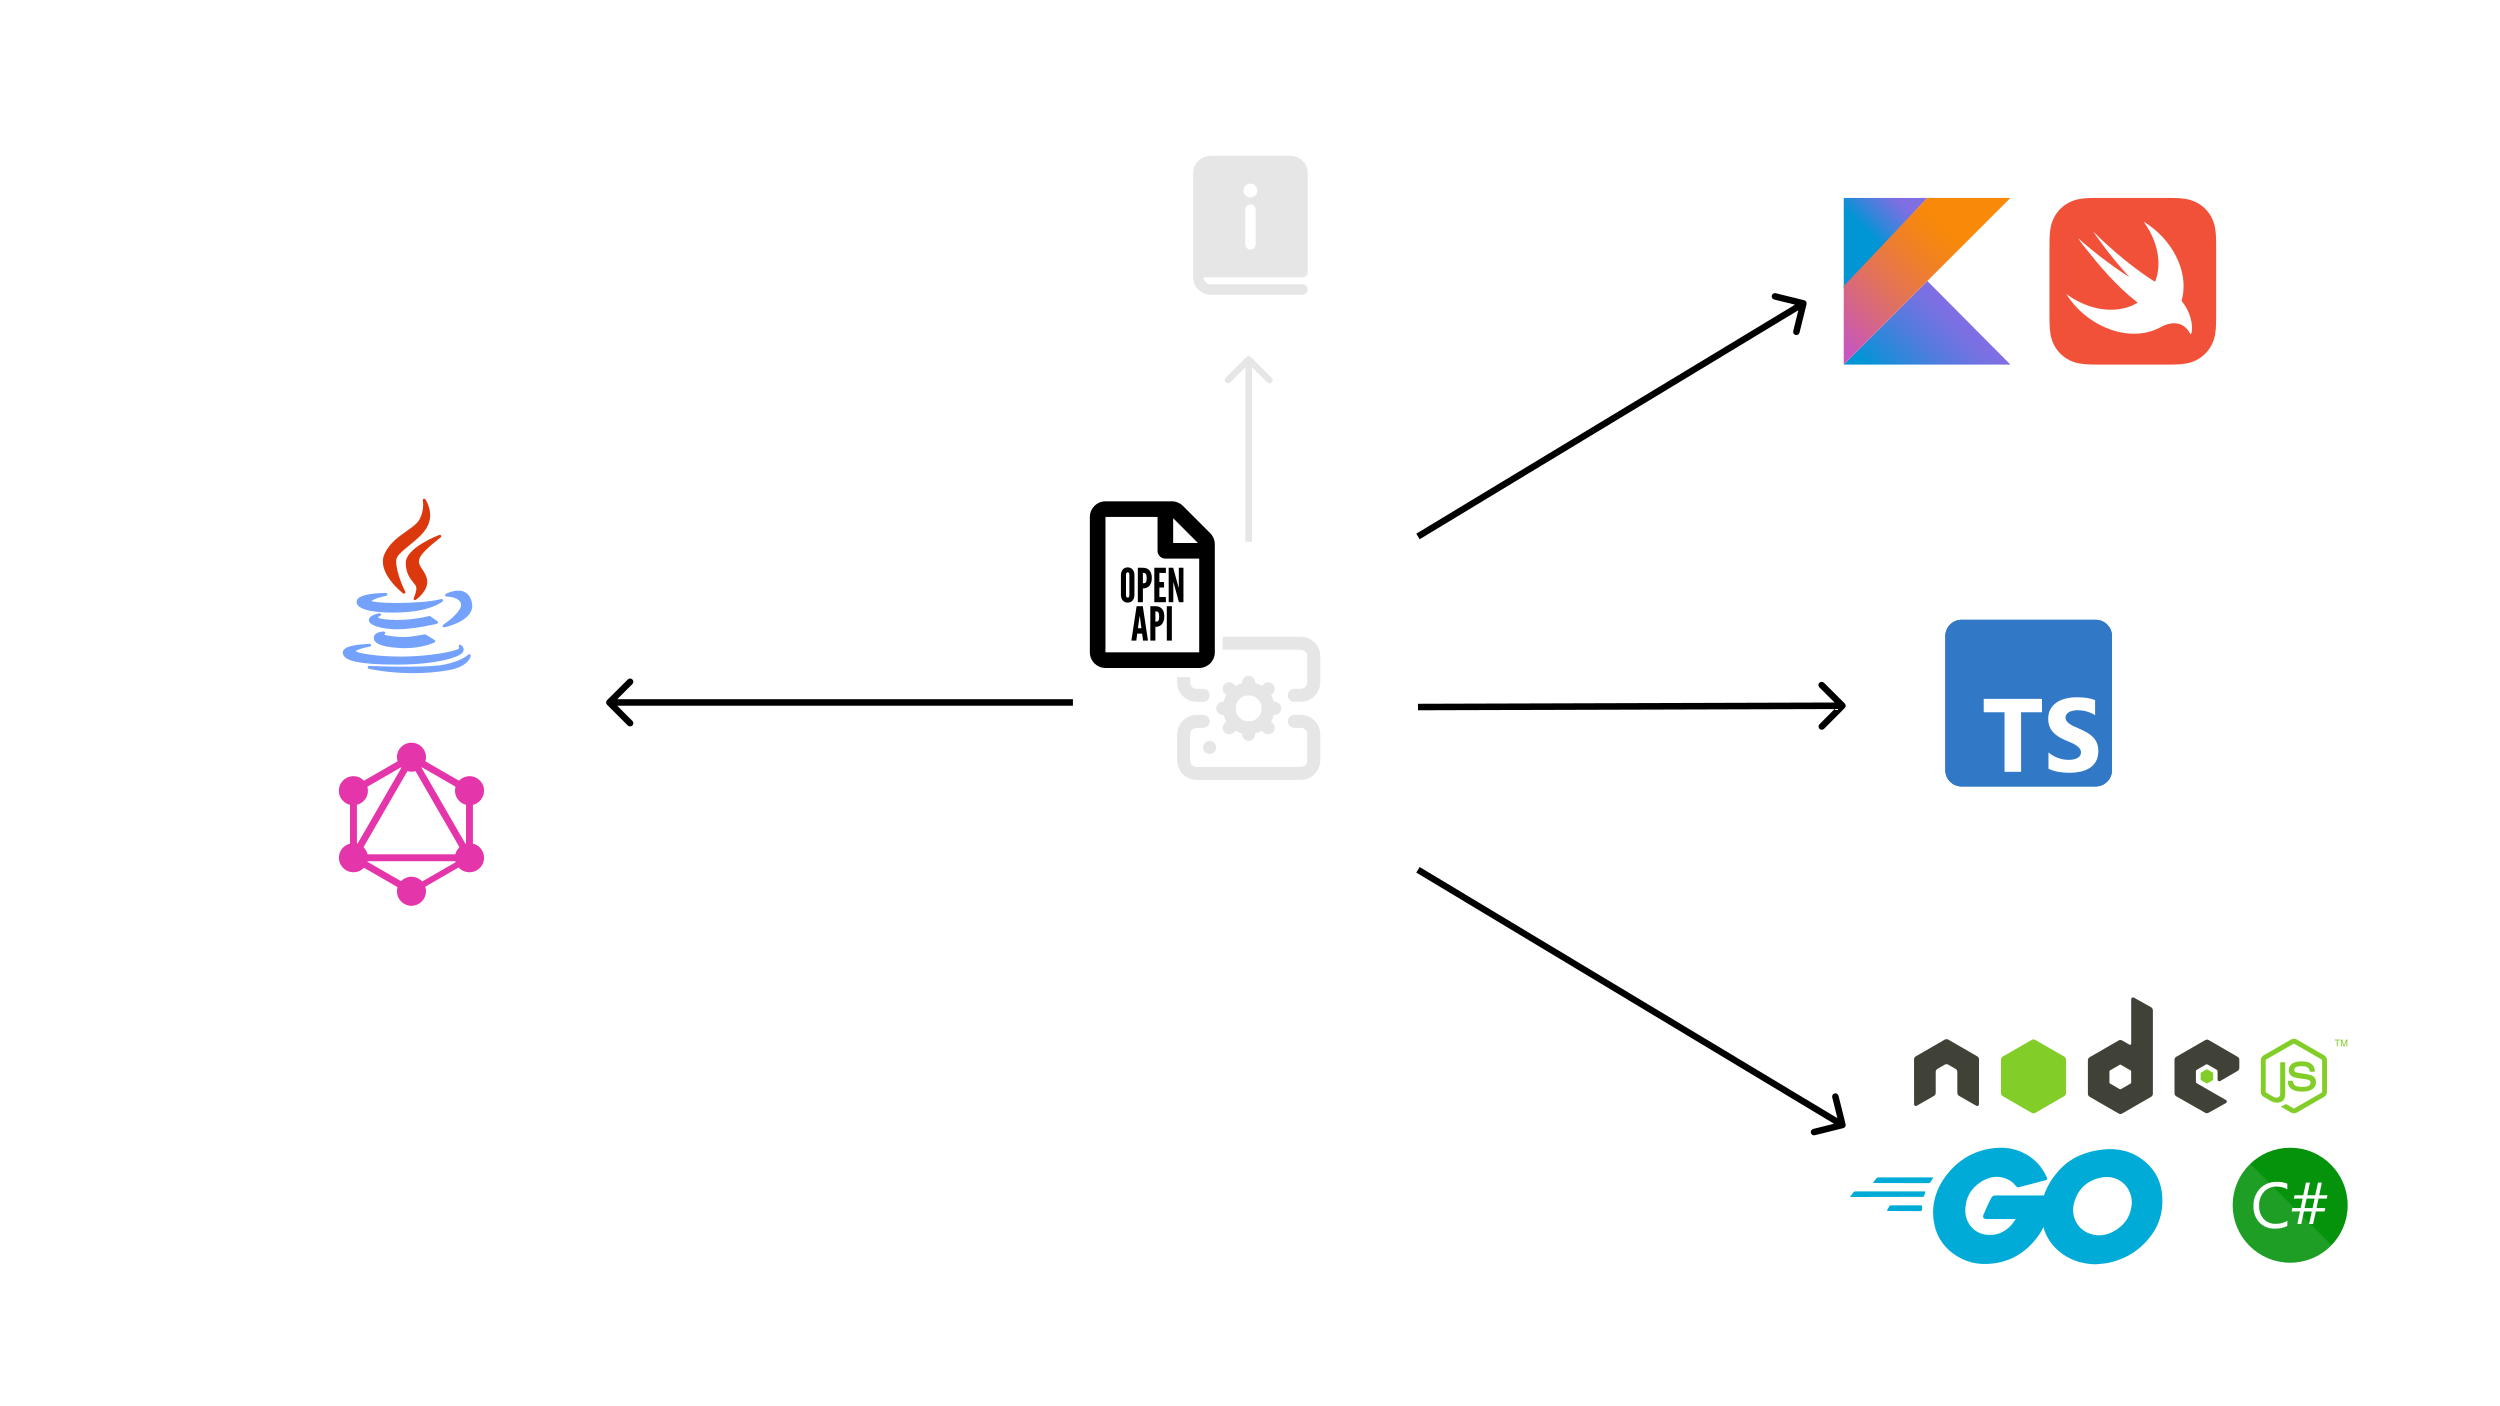 <svg width="1920" height="1080" viewBox="0 0 1920 1080" fill="none" xmlns="http://www.w3.org/2000/svg">
<rect width="1920" height="1080" fill="white"/>
<path d="M1387.43 233.598C1387.76 232.257 1386.94 230.903 1385.6 230.573L1363.75 225.191C1362.41 224.861 1361.06 225.68 1360.73 227.021C1360.4 228.361 1361.21 229.716 1362.56 230.046L1381.97 234.83L1377.19 254.249C1376.86 255.59 1377.68 256.944 1379.02 257.274C1380.36 257.605 1381.72 256.786 1382.05 255.445L1387.43 233.598ZM1090.29 414.139L1386.29 235.139L1383.71 230.861L1087.71 409.861L1090.29 414.139Z" fill="black"/>
<path d="M466.232 537.732C465.255 538.709 465.255 540.291 466.232 541.268L482.141 557.178C483.118 558.154 484.701 558.154 485.677 557.178C486.653 556.201 486.653 554.618 485.677 553.642L471.535 539.5L485.677 525.358C486.653 524.382 486.653 522.799 485.677 521.822C484.701 520.846 483.118 520.846 482.141 521.822L466.232 537.732ZM824.001 537L467.999 537L467.999 542L824.001 542L824.001 537Z" fill="black"/>
<path d="M1416.77 543.762C1417.75 542.783 1417.74 541.2 1416.76 540.227L1400.8 524.366C1399.82 523.392 1398.24 523.397 1397.27 524.377C1396.29 525.356 1396.3 526.939 1397.28 527.912L1411.46 542.011L1397.37 556.196C1396.39 557.176 1396.4 558.759 1397.38 559.732C1398.36 560.705 1399.94 560.7 1400.91 559.721L1416.77 543.762ZM1089.01 545.5L1415.01 544.5L1414.99 539.5L1088.99 540.5L1089.01 545.5Z" fill="black"/>
<path d="M1415.6 866.426C1416.94 866.092 1417.76 864.736 1417.43 863.396L1411.99 841.563C1411.65 840.223 1410.3 839.407 1408.96 839.741C1407.62 840.075 1406.8 841.431 1407.14 842.771L1411.97 862.178L1392.56 867.011C1391.22 867.345 1390.41 868.702 1390.74 870.042C1391.07 871.381 1392.43 872.197 1393.77 871.863L1415.6 866.426ZM1087.71 670.143L1413.71 866.143L1416.29 861.857L1090.29 665.857L1087.71 670.143Z" fill="black"/>
<path d="M312.337 407.829C306.145 412.184 299.127 417.12 295.367 425.286C288.836 439.532 308.731 455.072 309.581 455.727C309.779 455.879 310.016 455.955 310.251 455.955C310.502 455.955 310.753 455.869 310.956 455.699C311.351 455.368 311.463 454.807 311.226 454.35C311.154 454.212 304.013 440.341 304.278 430.389C304.372 426.923 309.223 422.992 314.358 418.829C319.061 415.016 324.392 410.695 327.511 405.64C334.359 394.513 326.748 383.571 326.67 383.462C326.368 383.037 325.81 382.884 325.333 383.093C324.856 383.303 324.592 383.818 324.701 384.328C324.716 384.401 326.196 391.636 322.078 399.091C320.382 402.171 316.654 404.793 312.337 407.829Z" fill="#DB380E"/>
<path d="M338.423 412.736C338.86 412.407 338.988 411.807 338.724 411.328C338.459 410.849 337.884 410.638 337.372 410.832C336.32 411.232 311.615 420.755 311.615 432.262C311.615 440.194 315.003 444.384 317.477 447.444C318.447 448.644 319.285 449.68 319.561 450.565C320.339 453.115 318.497 457.724 317.723 459.285C317.5 459.734 317.609 460.277 317.989 460.605C318.194 460.782 318.45 460.872 318.707 460.872C318.925 460.872 319.144 460.807 319.334 460.676C319.758 460.38 329.715 453.341 327.93 444.859C327.264 441.635 325.68 439.28 324.282 437.201C322.117 433.981 320.553 431.654 322.925 427.358C325.705 422.347 338.296 412.831 338.423 412.736Z" fill="#DB380E"/>
<path d="M274.113 461.054C273.69 462.322 273.89 463.58 274.691 464.693C277.369 468.411 286.856 470.458 301.404 470.458C301.405 470.458 301.405 470.458 301.406 470.458C303.377 470.458 305.458 470.419 307.59 470.343C330.851 469.51 339.478 462.264 339.834 461.956C340.222 461.62 340.325 461.061 340.084 460.609C339.843 460.157 339.323 459.93 338.826 460.066C330.634 462.303 315.337 463.097 304.727 463.097C292.855 463.097 286.808 462.242 285.328 461.61C286.088 460.567 290.772 458.705 296.578 457.563C297.132 457.454 297.514 456.942 297.459 456.379C297.404 455.816 296.931 455.387 296.366 455.387C292.963 455.387 275.897 455.66 274.113 461.054Z" fill="#73A1FB"/>
<path d="M351.947 453.59C347.15 453.59 342.6 455.995 342.409 456.097C341.965 456.334 341.74 456.843 341.862 457.332C341.984 457.82 342.423 458.163 342.926 458.164C343.028 458.164 353.16 458.247 354.078 464.036C354.891 469.03 344.491 477.122 340.415 479.819C339.975 480.11 339.804 480.673 340.009 481.159C340.183 481.574 340.586 481.833 341.021 481.833C341.097 481.833 341.174 481.825 341.25 481.809C342.218 481.602 364.911 476.601 362.512 463.388C361.048 455.29 355.959 453.59 351.947 453.59Z" fill="#73A1FB"/>
<path d="M336.384 478.202C336.463 477.779 336.287 477.348 335.935 477.101L330.493 473.289C330.228 473.103 329.893 473.045 329.581 473.128C329.525 473.142 323.834 474.638 315.573 475.555C312.294 475.923 308.621 476.117 304.952 476.117C296.692 476.117 291.292 475.147 290.505 474.435C290.401 474.235 290.434 474.144 290.453 474.094C290.596 473.696 291.362 473.224 291.855 473.037C292.4 472.836 292.694 472.243 292.525 471.688C292.356 471.131 291.782 470.804 291.216 470.939C285.758 472.257 283.089 474.099 283.283 476.414C283.628 480.519 293.137 482.626 301.176 483.183C302.332 483.262 303.582 483.302 304.891 483.302C304.891 483.302 304.892 483.302 304.893 483.302C318.26 483.302 335.396 479.108 335.567 479.066C335.986 478.964 336.305 478.626 336.384 478.202Z" fill="#73A1FB"/>
<path d="M295.361 487.012C295.773 486.744 295.956 486.235 295.81 485.765C295.664 485.296 295.225 484.988 294.732 484.994C294 485.014 287.574 485.304 287.124 489.395C286.988 490.618 287.338 491.735 288.166 492.715C290.473 495.45 296.701 497.075 307.203 497.684C308.446 497.758 309.708 497.796 310.955 497.796C324.307 497.796 333.299 493.615 333.675 493.437C334.04 493.265 334.281 492.906 334.303 492.503C334.324 492.1 334.123 491.717 333.778 491.507L326.902 487.309C326.663 487.163 326.378 487.115 326.105 487.171C326.062 487.18 321.696 488.085 315.106 488.98C313.859 489.15 312.298 489.236 310.466 489.236C303.884 489.236 296.562 488.16 295.158 487.456C295.138 487.325 295.164 487.158 295.361 487.012Z" fill="#73A1FB"/>
<path d="M304.732 510.418C335.315 510.392 351.729 504.953 354.891 501.531C356.011 500.32 356.132 499.174 356.037 498.425C355.802 496.583 354.123 495.455 353.933 495.332C353.474 495.037 352.858 495.114 352.5 495.527C352.143 495.94 352.134 496.544 352.493 496.956C352.686 497.204 352.797 497.62 352.233 498.184C350.969 499.365 338.219 502.949 316.991 504.025C314.083 504.176 311.033 504.253 307.926 504.254C288.919 504.254 275.009 501.65 273.183 500.133C273.887 499.122 278.807 497.506 284.04 496.592C284.629 496.49 285.028 495.934 284.936 495.342C284.845 494.751 284.3 494.344 283.704 494.422C283.556 494.442 283.055 494.471 282.475 494.507C273.842 495.034 263.865 496.209 263.344 500.657C263.186 502.013 263.589 503.244 264.542 504.315C266.874 506.934 273.575 510.418 304.731 510.418C304.732 510.418 304.732 510.418 304.732 510.418Z" fill="#73A1FB"/>
<path d="M360.899 502.495C360.466 502.295 359.955 502.396 359.633 502.744C359.588 502.793 354.99 507.601 341.165 510.424C335.872 511.485 325.937 512.023 311.636 512.023C297.308 512.023 283.674 511.459 283.539 511.453C282.969 511.425 282.482 511.839 282.405 512.4C282.327 512.96 282.688 513.488 283.238 513.619C283.38 513.653 297.668 517 317.204 517C326.573 517 335.691 516.239 344.304 514.737C360.364 511.922 361.488 503.959 361.528 503.621C361.584 503.15 361.33 502.695 360.899 502.495Z" fill="#73A1FB"/>
<g clip-path="url(#clip0_5_57)">
<path d="M1609.5 476H1506.5C1499.6 476 1494 481.596 1494 488.5V591.5C1494 598.404 1499.6 604 1506.5 604H1609.5C1616.4 604 1622 598.404 1622 591.5V488.5C1622 481.596 1616.4 476 1609.5 476Z" fill="#3178C6"/>
<path d="M1609.5 476H1506.5C1499.6 476 1494 481.596 1494 488.5V591.5C1494 598.404 1499.6 604 1506.5 604H1609.5C1616.4 604 1622 598.404 1622 591.5V488.5C1622 481.596 1616.4 476 1609.5 476Z" fill="#3178C6"/>
<path fill-rule="evenodd" clip-rule="evenodd" d="M1573.23 577.856V590.371C1575.27 591.414 1577.68 592.196 1580.45 592.718C1583.23 593.239 1586.16 593.5 1589.24 593.5C1592.24 593.5 1595.09 593.213 1597.79 592.64C1600.49 592.066 1602.85 591.121 1604.89 589.804C1606.92 588.487 1608.53 586.767 1609.72 584.642C1610.91 582.517 1611.5 579.89 1611.5 576.761C1611.5 574.493 1611.16 572.505 1610.48 570.797C1609.8 569.089 1608.83 567.57 1607.55 566.241C1606.27 564.911 1604.74 563.718 1602.95 562.662C1601.16 561.606 1599.15 560.608 1596.91 559.67C1595.26 558.992 1593.79 558.334 1592.48 557.695C1591.18 557.056 1590.07 556.404 1589.16 555.74C1588.25 555.075 1587.54 554.371 1587.05 553.628C1586.55 552.884 1586.3 552.044 1586.3 551.105C1586.3 550.245 1586.52 549.469 1586.97 548.778C1587.41 548.087 1588.04 547.494 1588.85 546.998C1589.65 546.503 1590.65 546.118 1591.82 545.844C1592.99 545.571 1594.3 545.434 1595.73 545.434C1596.78 545.434 1597.88 545.512 1599.04 545.669C1600.2 545.825 1601.37 546.066 1602.54 546.392C1603.71 546.718 1604.86 547.129 1605.96 547.624C1607.07 548.12 1608.1 548.693 1609.04 549.345V537.651C1607.13 536.921 1605.05 536.38 1602.79 536.028C1600.54 535.676 1597.95 535.5 1595.03 535.5C1592.05 535.5 1589.24 535.819 1586.58 536.458C1583.92 537.097 1581.58 538.094 1579.55 539.45C1577.53 540.806 1575.93 542.533 1574.76 544.632C1573.59 546.731 1573 549.241 1573 552.161C1573 555.889 1574.08 559.07 1576.23 561.704C1578.38 564.337 1581.65 566.566 1586.03 568.392C1587.75 569.096 1589.35 569.786 1590.84 570.464C1592.33 571.142 1593.61 571.846 1594.7 572.576C1595.78 573.306 1596.63 574.101 1597.26 574.962C1597.88 575.822 1598.2 576.8 1598.2 577.895C1598.2 578.703 1598 579.453 1597.61 580.144C1597.22 580.835 1596.63 581.435 1595.83 581.943C1595.03 582.451 1594.04 582.849 1592.86 583.136C1591.67 583.423 1590.28 583.566 1588.69 583.566C1585.98 583.566 1583.29 583.09 1580.63 582.138C1577.97 581.187 1575.5 579.76 1573.23 577.856ZM1552.19 547.021H1568.25V536.75H1523.5V547.021H1539.48V592.75H1552.19V547.021Z" fill="white"/>
</g>
<path d="M1701.99 187.454C1701.98 186.166 1701.97 184.88 1701.94 183.591C1701.86 180.787 1701.69 177.958 1701.2 175.185C1700.69 172.368 1699.86 169.749 1698.56 167.19C1697.28 164.678 1695.61 162.378 1693.62 160.384C1691.62 158.39 1689.32 156.719 1686.81 155.44C1684.25 154.138 1681.63 153.312 1678.82 152.806C1676.05 152.307 1673.22 152.142 1670.41 152.066C1669.12 152.031 1667.84 152.017 1666.55 152.009C1665.02 152 1663.49 152 1661.96 152H1614.04C1612.51 152 1610.98 152 1609.45 152.009C1608.17 152.017 1606.88 152.031 1605.59 152.066C1604.89 152.085 1604.19 152.11 1603.48 152.144C1601.37 152.245 1599.26 152.432 1597.18 152.807C1595.07 153.186 1593.07 153.746 1591.12 154.55C1590.47 154.819 1589.83 155.114 1589.19 155.44C1587.31 156.399 1585.54 157.579 1583.94 158.95C1583.4 159.407 1582.88 159.886 1582.38 160.384C1580.39 162.378 1578.72 164.677 1577.44 167.19C1576.14 169.749 1575.31 172.368 1574.81 175.185C1574.31 177.958 1574.14 180.787 1574.07 183.591C1574.03 184.879 1574.02 186.166 1574.01 187.453C1574 188.982 1574 190.512 1574 192.04V239.959C1574 241.489 1574 243.017 1574.01 244.547C1574.02 245.834 1574.03 247.121 1574.07 248.408C1574.14 251.213 1574.31 254.042 1574.81 256.814C1575.31 259.63 1576.14 262.252 1577.44 264.81C1578.72 267.323 1580.39 269.622 1582.38 271.615C1584.38 273.61 1586.68 275.281 1589.19 276.561C1591.75 277.863 1594.37 278.688 1597.18 279.193C1599.96 279.693 1602.79 279.859 1605.59 279.934C1606.88 279.968 1608.17 279.983 1609.45 279.99C1610.98 280.001 1612.51 280 1614.04 280H1661.96C1663.49 280 1665.02 280.001 1666.55 279.99C1667.84 279.983 1669.12 279.968 1670.41 279.934C1673.22 279.859 1676.05 279.692 1678.82 279.193C1681.63 278.688 1684.25 277.862 1686.81 276.561C1689.32 275.281 1691.62 273.61 1693.62 271.615C1695.61 269.622 1697.28 267.323 1698.56 264.81C1699.86 262.252 1700.69 259.63 1701.2 256.814C1701.69 254.042 1701.86 251.213 1701.94 248.408C1701.97 247.121 1701.98 245.834 1701.99 244.547C1702 243.017 1702 241.489 1702 239.959V192.04C1702 190.512 1702 188.982 1701.99 187.454H1701.99Z" fill="#F05138"/>
<path d="M1675.43 231.013C1675.42 231.009 1675.42 231.006 1675.42 231.003C1675.56 230.521 1675.71 230.042 1675.83 229.548C1681.14 208.382 1668.18 183.357 1646.23 170.182C1655.85 183.217 1660.1 199.004 1656.32 212.812C1655.99 214.044 1655.58 215.226 1655.13 216.375C1654.65 216.055 1654.04 215.693 1653.21 215.24C1653.21 215.24 1631.39 201.764 1607.73 177.929C1607.11 177.303 1620.35 196.845 1635.37 212.714C1628.29 208.743 1608.57 194.394 1596.08 182.968C1597.62 185.526 1599.44 187.989 1601.45 190.36C1611.87 203.582 1625.47 219.895 1641.76 232.424C1630.31 239.428 1614.14 239.972 1598.04 232.431C1594.06 230.565 1590.31 228.313 1586.85 225.754C1593.66 236.656 1604.16 246.062 1616.94 251.554C1632.17 258.102 1647.32 257.658 1658.61 251.662L1658.6 251.674C1658.65 251.642 1658.72 251.606 1658.77 251.573C1659.23 251.324 1659.69 251.071 1660.14 250.803C1665.57 247.988 1676.28 245.133 1682.02 256.317C1683.43 259.055 1686.42 244.549 1675.43 231.017L1675.43 231.013Z" fill="white"/>
<g clip-path="url(#clip1_5_57)">
<path d="M1416 280L1480.21 215.787L1544 280H1416Z" fill="url(#paint0_linear_5_57)"/>
<path d="M1416 152H1480.21L1416 221.333V152Z" fill="url(#paint1_linear_5_57)"/>
<path d="M1480.21 152L1416 219.627V280L1480.21 215.787L1544 152H1480.21Z" fill="url(#paint2_linear_5_57)"/>
</g>
<path d="M1758.85 969.771C1783.24 969.771 1803.01 949.998 1803.01 925.607C1803.01 901.217 1783.24 881.444 1758.85 881.444C1734.46 881.444 1714.69 901.217 1714.69 925.607C1714.69 949.998 1734.46 969.771 1758.85 969.771Z" fill="#05930C"/>
<path opacity="0.1" d="M1728.24 893.865C1723.75 897.865 1720.12 902.741 1717.59 908.192C1715.05 913.643 1713.65 919.556 1713.48 925.567C1713.3 931.578 1714.36 937.561 1716.58 943.149C1718.8 948.737 1722.14 953.813 1726.39 958.065C1730.64 962.317 1735.72 965.656 1741.31 967.877C1746.9 970.098 1752.88 971.155 1758.89 970.982C1764.9 970.809 1770.81 969.41 1776.27 966.872C1781.72 964.333 1786.59 960.708 1790.59 956.218L1728.24 893.865Z" fill="white"/>
<path d="M1756.68 941.547C1753.68 943.009 1750.36 943.711 1747.02 943.59C1744.82 943.687 1742.61 943.311 1740.57 942.487C1738.52 941.664 1736.67 940.411 1735.14 938.815C1732.07 935.376 1730.47 930.873 1730.68 926.27C1730.58 923.8 1730.96 921.335 1731.83 919.019C1732.69 916.703 1734.01 914.583 1735.71 912.786C1737.36 911.091 1739.36 909.76 1741.56 908.878C1743.76 907.996 1746.12 907.584 1748.49 907.666C1751.28 907.559 1754.07 908.029 1756.68 909.046V913.393C1754.15 911.987 1751.3 911.268 1748.4 911.309C1746.6 911.249 1744.81 911.576 1743.14 912.266C1741.47 912.956 1739.97 913.995 1738.74 915.312C1736.16 918.257 1734.82 922.093 1735.02 926.007C1734.82 929.706 1736.07 933.336 1738.49 936.137C1739.66 937.386 1741.07 938.37 1742.65 939.02C1744.23 939.67 1745.93 939.972 1747.63 939.905C1750.81 939.984 1753.95 939.177 1756.7 937.573L1756.68 941.547Z" fill="white"/>
<path d="M1787.5 917.961L1786.95 920.528H1780.6L1779.08 927.815H1785.9L1785.25 930.382H1778.57L1776.43 940.043H1773.38L1775.47 930.382H1769.39L1767.35 940.043H1764.37L1766.41 930.382H1760.01L1760.49 927.815H1766.92L1768.4 920.542H1761.68L1762.19 917.975H1768.91L1770.95 908.218H1774.03L1771.99 917.975H1778.1L1780.19 908.218H1783.17L1781.13 917.975L1787.5 917.961ZM1777.61 920.528H1771.48L1769.89 927.815H1776.05L1777.61 920.528Z" fill="white"/>
<path d="M1439.09 908.56C1438.62 908.56 1438.51 908.327 1438.74 907.977L1441.19 904.826C1441.42 904.476 1442.01 904.242 1442.47 904.242H1484.14C1484.61 904.242 1484.72 904.592 1484.49 904.942L1482.51 907.977C1482.27 908.327 1481.69 908.677 1481.34 908.677L1439.09 908.56Z" fill="#00ACD7"/>
<path d="M1421.47 919.298C1421 919.298 1420.88 919.064 1421.12 918.714L1423.57 915.563C1423.8 915.213 1424.38 914.979 1424.85 914.979H1478.07C1478.54 914.979 1478.77 915.33 1478.65 915.68L1477.72 918.481C1477.6 918.948 1477.14 919.181 1476.67 919.181L1421.47 919.298Z" fill="#00ACD7"/>
<path d="M1449.71 930.035C1449.24 930.035 1449.13 929.685 1449.36 929.335L1450.99 926.417C1451.23 926.067 1451.69 925.717 1452.16 925.717H1475.5C1475.97 925.717 1476.2 926.067 1476.2 926.534L1475.97 929.335C1475.97 929.802 1475.5 930.152 1475.15 930.152L1449.71 930.035Z" fill="#00ACD7"/>
<path d="M1570.86 906.46C1563.5 908.327 1558.48 909.728 1551.25 911.595C1549.5 912.062 1549.38 912.179 1547.86 910.428C1546.11 908.444 1544.83 907.16 1542.38 905.993C1535.03 902.375 1527.91 903.425 1521.25 907.744C1513.32 912.879 1509.23 920.465 1509.35 929.918C1509.47 939.255 1515.89 946.958 1525.11 948.242C1533.04 949.292 1539.69 946.491 1544.95 940.539C1546 939.255 1546.93 937.855 1548.1 936.221C1543.9 936.221 1538.64 936.221 1525.57 936.221C1523.12 936.221 1522.54 934.703 1523.35 932.719C1524.87 929.101 1527.67 923.033 1529.31 919.998C1529.66 919.298 1530.47 918.131 1532.22 918.131C1538.18 918.131 1560.12 918.131 1574.71 918.131C1574.47 921.282 1574.47 924.433 1574.01 927.584C1572.72 935.987 1569.57 943.69 1564.44 950.459C1556.03 961.547 1545.06 968.433 1531.17 970.3C1519.74 971.817 1509.12 969.6 1499.78 962.597C1491.14 956.061 1486.24 947.425 1484.96 936.688C1483.44 923.966 1487.17 912.529 1494.88 902.492C1503.16 891.638 1514.13 884.752 1527.56 882.301C1538.53 880.317 1549.03 881.601 1558.48 888.02C1564.67 892.104 1569.1 897.707 1572.02 904.476C1572.72 905.526 1572.26 906.11 1570.86 906.46Z" fill="#00ACD7"/>
<path d="M1609.49 971C1598.87 970.767 1589.18 967.732 1581.01 960.73C1574.12 954.777 1569.8 947.191 1568.4 938.205C1566.3 925.016 1569.92 913.345 1577.86 902.958C1586.38 891.754 1596.65 885.919 1610.54 883.468C1622.44 881.367 1633.64 882.534 1643.8 889.42C1653.02 895.722 1658.74 904.242 1660.25 915.446C1662.24 931.202 1657.69 944.04 1646.83 955.011C1639.13 962.83 1629.68 967.732 1618.82 969.95C1615.67 970.533 1612.52 970.65 1609.49 971ZM1637.26 923.849C1637.15 922.332 1637.15 921.165 1636.91 919.998C1634.81 908.444 1624.19 901.908 1613.1 904.476C1602.25 906.926 1595.25 913.812 1592.68 924.783C1590.58 933.886 1595.01 943.106 1603.42 946.841C1609.84 949.642 1616.25 949.292 1622.44 946.141C1631.66 941.356 1636.68 933.886 1637.26 923.849Z" fill="#00ACD7"/>
<path fill-rule="evenodd" clip-rule="evenodd" d="M1638.1 766C1637.87 766.003 1637.64 766.058 1637.43 766.179C1637.02 766.42 1636.76 766.863 1636.76 767.339V801.491C1636.76 801.826 1636.6 802.126 1636.31 802.295C1636.02 802.463 1635.67 802.463 1635.38 802.295L1629.8 799.08C1628.96 798.601 1627.95 798.601 1627.12 799.08L1604.84 811.937C1604.01 812.418 1603.5 813.342 1603.5 814.303V840.017C1603.5 840.978 1604.01 841.858 1604.84 842.339L1627.12 855.196C1627.95 855.676 1628.96 855.676 1629.8 855.196L1652.07 842.339C1652.91 841.858 1653.41 840.978 1653.41 840.017V775.911C1653.41 774.936 1652.88 774.02 1652.03 773.545L1638.77 766.134C1638.56 766.018 1638.33 765.998 1638.1 766V766ZM1494.8 798.098C1494.37 798.115 1493.97 798.189 1493.59 798.411L1471.32 811.268C1470.49 811.747 1469.98 812.621 1469.98 813.589L1470.02 848.098C1470.02 848.578 1470.27 849.023 1470.69 849.259C1471.1 849.506 1471.62 849.506 1472.03 849.259L1485.24 841.669C1486.08 841.172 1486.63 840.307 1486.63 839.348V823.232C1486.63 822.271 1487.13 821.388 1487.97 820.91L1493.59 817.652C1494.01 817.409 1494.46 817.294 1494.93 817.294C1495.39 817.294 1495.86 817.409 1496.27 817.652L1501.9 820.91C1502.73 821.388 1503.23 822.271 1503.23 823.232V839.348C1503.23 840.307 1503.79 841.177 1504.62 841.669L1517.83 849.259C1518.25 849.506 1518.76 849.506 1519.17 849.259C1519.58 849.023 1519.84 848.578 1519.84 848.098L1519.89 813.589C1519.89 812.621 1519.38 811.747 1518.55 811.268L1496.27 798.411C1495.89 798.189 1495.49 798.115 1495.07 798.098H1494.8H1494.8ZM1694.97 798.411C1694.51 798.41 1694.05 798.528 1693.64 798.768L1671.36 811.625C1670.53 812.105 1670.02 812.985 1670.02 813.946V839.66C1670.02 840.627 1670.56 841.504 1671.4 841.982L1693.5 854.571C1694.32 855.037 1695.31 855.072 1696.14 854.615L1709.53 847.16C1709.95 846.924 1710.24 846.484 1710.24 845.999C1710.24 845.514 1709.99 845.08 1709.57 844.838L1687.16 831.981C1686.74 831.742 1686.45 831.257 1686.45 830.776V822.74C1686.45 822.26 1686.75 821.82 1687.16 821.58L1694.13 817.562C1694.54 817.322 1695.05 817.322 1695.47 817.562L1702.43 821.58C1702.85 821.82 1703.1 822.26 1703.1 822.74V829.08C1703.1 829.561 1703.35 830 1703.77 830.24C1704.19 830.481 1704.69 830.482 1705.11 830.24L1718.46 822.473C1719.28 821.991 1719.8 821.109 1719.8 820.151V813.946C1719.8 812.987 1719.29 812.106 1718.46 811.624L1696.31 798.767C1695.9 798.526 1695.44 798.411 1694.97 798.41V798.411ZM1628.37 817.607C1628.48 817.607 1628.62 817.635 1628.72 817.695L1636.36 822.115C1636.57 822.235 1636.72 822.456 1636.72 822.695V831.535C1636.72 831.775 1636.57 831.996 1636.36 832.115L1628.72 836.535C1628.52 836.653 1628.26 836.653 1628.06 836.535L1620.42 832.115C1620.21 831.995 1620.06 831.775 1620.06 831.535V822.695C1620.06 822.456 1620.21 822.236 1620.42 822.115L1628.06 817.696C1628.16 817.636 1628.25 817.608 1628.37 817.608V817.607Z" fill="#404137"/>
<path fill-rule="evenodd" clip-rule="evenodd" d="M1761.71 797.786C1760.94 797.786 1760.19 797.945 1759.53 798.321L1738.5 810.464C1737.14 811.248 1736.31 812.728 1736.31 814.303V838.544C1736.31 840.118 1737.14 841.598 1738.5 842.383L1743.99 845.553C1746.66 846.868 1747.64 846.848 1748.86 846.848C1752.81 846.848 1755.06 844.451 1755.06 840.285V816.357C1755.06 816.019 1754.77 815.777 1754.44 815.777H1751.8C1751.47 815.777 1751.18 816.019 1751.18 816.357V840.285C1751.18 842.132 1749.26 843.989 1746.13 842.428L1740.42 839.08C1740.22 838.97 1740.06 838.776 1740.06 838.544V814.303C1740.06 814.073 1740.22 813.84 1740.42 813.723L1761.4 801.625C1761.6 801.512 1761.83 801.512 1762.03 801.625L1783.01 813.723C1783.21 813.843 1783.37 814.066 1783.37 814.303V838.544C1783.37 838.776 1783.25 839.013 1783.05 839.125L1762.03 851.223C1761.85 851.33 1761.6 851.33 1761.4 851.223L1756 848.009C1755.84 847.914 1755.62 847.921 1755.46 848.009C1753.97 848.854 1753.69 848.952 1752.3 849.437C1751.95 849.557 1751.43 849.744 1752.47 850.33L1759.53 854.482C1760.2 854.87 1760.95 855.062 1761.71 855.062C1762.49 855.062 1763.23 854.87 1763.9 854.482L1784.93 842.383C1786.29 841.592 1787.12 840.118 1787.12 838.544V814.303C1787.12 812.728 1786.29 811.251 1784.93 810.464L1763.9 798.321C1763.24 797.945 1762.49 797.786 1761.71 797.786ZM1561.72 798.277C1561.25 798.277 1560.79 798.394 1560.38 798.634L1538.1 811.446C1537.27 811.926 1536.76 812.852 1536.76 813.812V839.526C1536.76 840.488 1537.27 841.367 1538.1 841.848L1560.38 854.705C1561.21 855.186 1562.22 855.186 1563.06 854.705L1585.33 841.848C1586.16 841.367 1586.67 840.488 1586.67 839.526V813.812C1586.67 812.85 1586.16 811.926 1585.33 811.446L1563.06 798.634C1562.64 798.394 1562.18 798.277 1561.72 798.277ZM1792.92 798.411V799.036H1794.66V803.634H1795.38V799.036H1797.16V798.411H1792.92ZM1797.79 798.411V803.634H1798.46V800.554C1798.46 800.428 1798.46 800.234 1798.46 799.973C1798.45 799.708 1798.46 799.478 1798.46 799.348V799.214L1799.93 803.634H1800.64L1802.16 799.214C1802.16 799.495 1802.12 799.767 1802.12 800.018C1802.11 800.262 1802.12 800.445 1802.12 800.553V803.634H1802.79V798.411H1801.8L1800.29 802.83L1798.81 798.411H1797.79L1797.79 798.411ZM1767.34 815.107C1761.35 815.107 1757.79 817.655 1757.79 821.893C1757.79 826.49 1761.33 827.753 1767.07 828.321C1773.95 828.994 1774.48 830.004 1774.48 831.357C1774.48 833.704 1772.61 834.705 1768.19 834.705C1762.63 834.705 1761.41 833.318 1761 830.554C1760.95 830.257 1760.72 830.018 1760.42 830.018H1757.7C1757.36 830.018 1757.07 830.307 1757.07 830.643C1757.07 834.181 1759 838.366 1768.19 838.366C1774.84 838.366 1778.68 835.754 1778.68 831.179C1778.68 826.642 1775.58 825.425 1769.13 824.571C1762.6 823.709 1761.98 823.286 1761.98 821.759C1761.98 820.498 1762.51 818.813 1767.34 818.813C1771.65 818.813 1773.25 819.743 1773.9 822.652C1773.96 822.925 1774.2 823.143 1774.48 823.143H1777.21C1777.37 823.143 1777.54 823.04 1777.65 822.92C1777.77 822.791 1777.85 822.646 1777.83 822.473C1777.41 817.464 1774.07 815.107 1767.34 815.107ZM1694.93 821.223C1694.84 821.223 1694.74 821.223 1694.66 821.268L1690.38 823.768C1690.22 823.859 1690.11 824.029 1690.11 824.214V829.125C1690.11 829.31 1690.22 829.479 1690.38 829.571L1694.66 832.026C1694.82 832.119 1694.99 832.119 1695.15 832.026L1699.44 829.571C1699.6 829.48 1699.71 829.31 1699.71 829.125V824.214C1699.71 824.029 1699.6 823.86 1699.44 823.768L1695.15 821.268C1695.07 821.22 1695.02 821.223 1694.93 821.223Z" fill="#83CD29"/>
<path d="M265.789 663.196L270.389 665.852L321.637 577.09L317.037 574.434L265.789 663.196Z" fill="#E535AB"/>
<path d="M367.232 656.104H264.736V661.416H367.232V656.104Z" fill="#E535AB"/>
<path d="M266.764 659.088L318.031 688.688L320.687 684.088L269.42 654.488L266.764 659.088Z" fill="#E535AB"/>
<path d="M311.3 581.943L362.567 611.543L365.223 606.943L313.956 577.343L311.3 581.943Z" fill="#E535AB"/>
<path d="M266.779 606.923L269.435 611.523L320.702 581.923L318.046 577.323L266.779 606.923Z" fill="#E535AB"/>
<path d="M310.374 577.091L361.622 665.853L366.222 663.197L314.974 574.435L310.374 577.091Z" fill="#E535AB"/>
<path d="M274.112 603.4H268.8V662.6H274.112V603.4Z" fill="#E535AB"/>
<path d="M363.2 603.4H357.888V662.6H363.2V603.4Z" fill="#E535AB"/>
<path d="M314.807 682.422L317.127 686.44L361.716 660.696L359.396 656.678L314.807 682.422Z" fill="#E535AB"/>
<path d="M370.24 664.328C367.168 669.672 360.32 671.496 354.976 668.424C349.632 665.352 347.808 658.504 350.88 653.16C353.952 647.816 360.8 645.992 366.144 649.064C371.52 652.168 373.344 658.984 370.24 664.328Z" fill="#E535AB"/>
<path d="M281.088 612.84C278.016 618.184 271.168 620.008 265.824 616.936C260.48 613.864 258.656 607.016 261.728 601.672C264.8 596.328 271.648 594.504 276.992 597.576C282.336 600.68 284.16 607.496 281.088 612.84Z" fill="#E535AB"/>
<path d="M261.76 664.328C258.688 658.984 260.512 652.168 265.856 649.064C271.2 645.992 278.016 647.816 281.12 653.16C284.192 658.504 282.368 665.32 277.024 668.424C271.648 671.496 264.832 669.672 261.76 664.328Z" fill="#E535AB"/>
<path d="M350.912 612.84C347.84 607.496 349.664 600.68 355.008 597.576C360.352 594.504 367.168 596.328 370.272 601.672C373.344 607.016 371.52 613.832 366.176 616.936C360.832 620.008 353.984 618.184 350.912 612.84Z" fill="#E535AB"/>
<path d="M316 695.656C309.824 695.656 304.832 690.664 304.832 684.488C304.832 678.312 309.824 673.32 316 673.32C322.176 673.32 327.168 678.312 327.168 684.488C327.168 690.632 322.176 695.656 316 695.656Z" fill="#E535AB"/>
<path d="M316 592.68C309.824 592.68 304.832 587.688 304.832 581.512C304.832 575.336 309.824 570.344 316 570.344C322.176 570.344 327.168 575.336 327.168 581.512C327.168 587.688 322.176 592.68 316 592.68Z" fill="#E535AB"/>
<g opacity="0.1">
<path d="M924 534H919C916.348 534 913.804 532.946 911.929 531.071C910.054 529.196 909 526.652 909 524V504C909 501.348 910.054 498.804 911.929 496.929C913.804 495.054 916.348 494 919 494H999C1001.65 494 1004.2 495.054 1006.07 496.929C1007.95 498.804 1009 501.348 1009 504V524C1009 526.652 1007.95 529.196 1006.07 531.071C1004.2 532.946 1001.65 534 999 534H994M924 554H919C916.348 554 913.804 555.054 911.929 556.929C910.054 558.804 909 561.348 909 564V584C909 586.652 910.054 589.196 911.929 591.071C913.804 592.946 916.348 594 919 594H999C1001.65 594 1004.2 592.946 1006.07 591.071C1007.95 589.196 1009 586.652 1009 584V564C1009 561.348 1007.95 558.804 1006.07 556.929C1004.2 555.054 1001.65 554 999 554H994M929 514H929.05M929 574H929.05" stroke="black" stroke-width="10" stroke-linecap="round" stroke-linejoin="round"/>
<path d="M959 559C967.284 559 974 552.284 974 544C974 535.716 967.284 529 959 529C950.715 529 944 535.716 944 544C944 552.284 950.715 559 959 559Z" stroke="black" stroke-width="10" stroke-linecap="round" stroke-linejoin="round"/>
<path d="M959 524V529M959 559V564M979 544H974M944 544H939M974 529L969.6 533.4M948.4 554.6L944 559M974 559L969.6 554.6M948.4 533.4L944 529" stroke="black" stroke-width="10" stroke-linecap="round" stroke-linejoin="round"/>
</g>
<rect x="824" y="386" width="115" height="134" fill="white"/>
<path d="M929.457 409.495L908.486 388.524C906.236 386.275 903.187 385 900.013 385H848.998C842.374 385.025 837 390.399 837 397.023V501.002C837 507.626 842.374 513 848.998 513H920.984C927.607 513 932.981 507.626 932.981 501.002V417.994C932.981 414.819 931.707 411.745 929.457 409.495ZM920.009 417.019H900.988V397.997L920.009 417.019ZM848.998 501.002V397.023H888.99V423.018C888.99 426.342 891.664 429.016 894.989 429.016H920.984V501.002H848.998Z" fill="black"/>
<path d="M866.06 462.788C867.596 462.788 868.832 462.278 869.768 461.258C870.704 460.226 871.196 458.828 871.244 457.064V441.476C871.196 439.724 870.704 438.332 869.768 437.3C868.832 436.268 867.596 435.752 866.06 435.752C864.536 435.752 863.306 436.268 862.37 437.3C861.434 438.32 860.936 439.712 860.875 441.476V457.064C860.948 458.84 861.446 460.238 862.37 461.258C863.294 462.278 864.524 462.788 866.06 462.788ZM866.06 459.008C865.652 459.008 865.334 458.834 865.106 458.486C864.878 458.138 864.764 457.664 864.764 457.064V441.476C864.764 440.18 865.196 439.532 866.06 439.532C866.924 439.532 867.356 440.18 867.356 441.476V457.064C867.356 457.664 867.242 458.138 867.014 458.486C866.786 458.834 866.468 459.008 866.06 459.008ZM873.854 462.5H877.742V451.916C879.974 451.916 881.672 451.196 882.836 449.756C884 448.304 884.582 446.372 884.582 443.96C884.582 441.416 883.988 439.46 882.8 438.092C881.624 436.724 879.938 436.04 877.742 436.04H873.854V462.5ZM877.742 447.956V440C879.026 440 879.83 440.336 880.154 441.008C880.49 441.68 880.658 442.712 880.658 444.104C880.658 445.496 880.49 446.486 880.154 447.074C879.818 447.662 879.014 447.956 877.742 447.956ZM886.51 462.5H895.402V458.504H890.398V451.232H893.998V446.984H890.398V440.036H895.402V436.04H886.51V462.5ZM897.549 462.5H901.113V447.488H901.329L901.653 448.712L905.433 462.5H908.889V436.04H905.325V451.052H905.109L904.785 449.828L901.005 436.04H897.549V462.5Z" fill="black"/>
<path d="M868.907 492H872.687L873.407 486.6H877.151L877.871 492H881.651L877.655 465.54H872.903L868.907 492ZM873.947 482.496L875.063 474.144L875.171 473.46H875.387L875.495 474.144L876.611 482.496H873.947ZM883.452 492H887.34V481.416C889.572 481.416 891.27 480.696 892.434 479.256C893.598 477.804 894.18 475.872 894.18 473.46C894.18 470.916 893.586 468.96 892.398 467.592C891.222 466.224 889.536 465.54 887.34 465.54H883.452V492ZM887.34 477.456V469.5C888.624 469.5 889.428 469.836 889.752 470.508C890.088 471.18 890.256 472.212 890.256 473.604C890.256 474.996 890.088 475.986 889.752 476.574C889.416 477.162 888.612 477.456 887.34 477.456ZM896.108 492H899.996V465.54H896.108V492Z" fill="black"/>
<g opacity="0.1">
<path d="M960.768 274.232C959.791 273.256 958.209 273.256 957.232 274.232L941.322 290.142C940.346 291.118 940.346 292.701 941.322 293.678C942.299 294.654 943.882 294.654 944.858 293.678L959 279.536L973.142 293.678C974.118 294.654 975.701 294.654 976.678 293.678C977.654 292.701 977.654 291.118 976.678 290.142L960.768 274.232ZM961.5 416L961.5 276L956.5 276L956.5 416L961.5 416Z" fill="black"/>
<path d="M916.333 133C916.333 129.464 917.738 126.072 920.238 123.572C922.739 121.071 926.13 119.667 929.667 119.667H991C992.751 119.667 994.485 120.011 996.102 120.681C997.72 121.352 999.19 122.334 1000.43 123.572C1001.67 124.81 1002.65 126.28 1003.32 127.897C1003.99 129.515 1004.33 131.249 1004.33 133V209C1004.33 210.061 1003.91 211.078 1003.16 211.828C1002.41 212.578 1001.39 213 1000.33 213H924.333C924.333 214.414 924.895 215.771 925.895 216.771C926.896 217.771 928.252 218.333 929.667 218.333H1000.33C1001.39 218.333 1002.41 218.755 1003.16 219.505C1003.91 220.255 1004.33 221.272 1004.33 222.333C1004.33 223.394 1003.91 224.411 1003.16 225.162C1002.41 225.912 1001.39 226.333 1000.33 226.333H929.667C926.13 226.333 922.739 224.928 920.238 222.428C917.738 219.927 916.333 216.536 916.333 213V133ZM960.333 151.667C961.748 151.667 963.104 151.105 964.104 150.104C965.105 149.104 965.667 147.748 965.667 146.333C965.667 144.919 965.105 143.562 964.104 142.562C963.104 141.562 961.748 141 960.333 141C958.919 141 957.562 141.562 956.562 142.562C955.562 143.562 955 144.919 955 146.333C955 147.748 955.562 149.104 956.562 150.104C957.562 151.105 958.919 151.667 960.333 151.667ZM956.333 161V187.667C956.333 188.727 956.755 189.745 957.505 190.495C958.255 191.245 959.272 191.667 960.333 191.667C961.394 191.667 962.412 191.245 963.162 190.495C963.912 189.745 964.333 188.727 964.333 187.667V161C964.333 159.939 963.912 158.922 963.162 158.171C962.412 157.421 961.394 157 960.333 157C959.272 157 958.255 157.421 957.505 158.171C956.755 158.922 956.333 159.939 956.333 161Z" fill="black"/>
</g>
<defs>
<linearGradient id="paint0_linear_5_57" x1="1450.05" y1="309.897" x2="1510.52" y2="249.422" gradientUnits="userSpaceOnUse">
<stop offset="0.097" stop-color="#0095D5"/>
<stop offset="0.301" stop-color="#238AD9"/>
<stop offset="0.621" stop-color="#557BDE"/>
<stop offset="0.864" stop-color="#7472E2"/>
<stop offset="1" stop-color="#806EE3"/>
</linearGradient>
<linearGradient id="paint1_linear_5_57" x1="1424.98" y1="177.726" x2="1460.1" y2="142.603" gradientUnits="userSpaceOnUse">
<stop offset="0.118" stop-color="#0095D5"/>
<stop offset="0.418" stop-color="#3C83DC"/>
<stop offset="0.696" stop-color="#6D74E1"/>
<stop offset="0.833" stop-color="#806EE3"/>
</linearGradient>
<linearGradient id="paint2_linear_5_57" x1="1394.45" y1="269.683" x2="1513.56" y2="150.572" gradientUnits="userSpaceOnUse">
<stop offset="0.107" stop-color="#C757BC"/>
<stop offset="0.214" stop-color="#D0609A"/>
<stop offset="0.425" stop-color="#E1725C"/>
<stop offset="0.605" stop-color="#EE7E2F"/>
<stop offset="0.743" stop-color="#F58613"/>
<stop offset="0.823" stop-color="#F88909"/>
</linearGradient>
<clipPath id="clip0_5_57">
<rect width="128" height="128" fill="white" transform="translate(1494 476)"/>
</clipPath>
<clipPath id="clip1_5_57">
<rect width="128" height="128" fill="white" transform="translate(1416 152)"/>
</clipPath>
</defs>
</svg>
